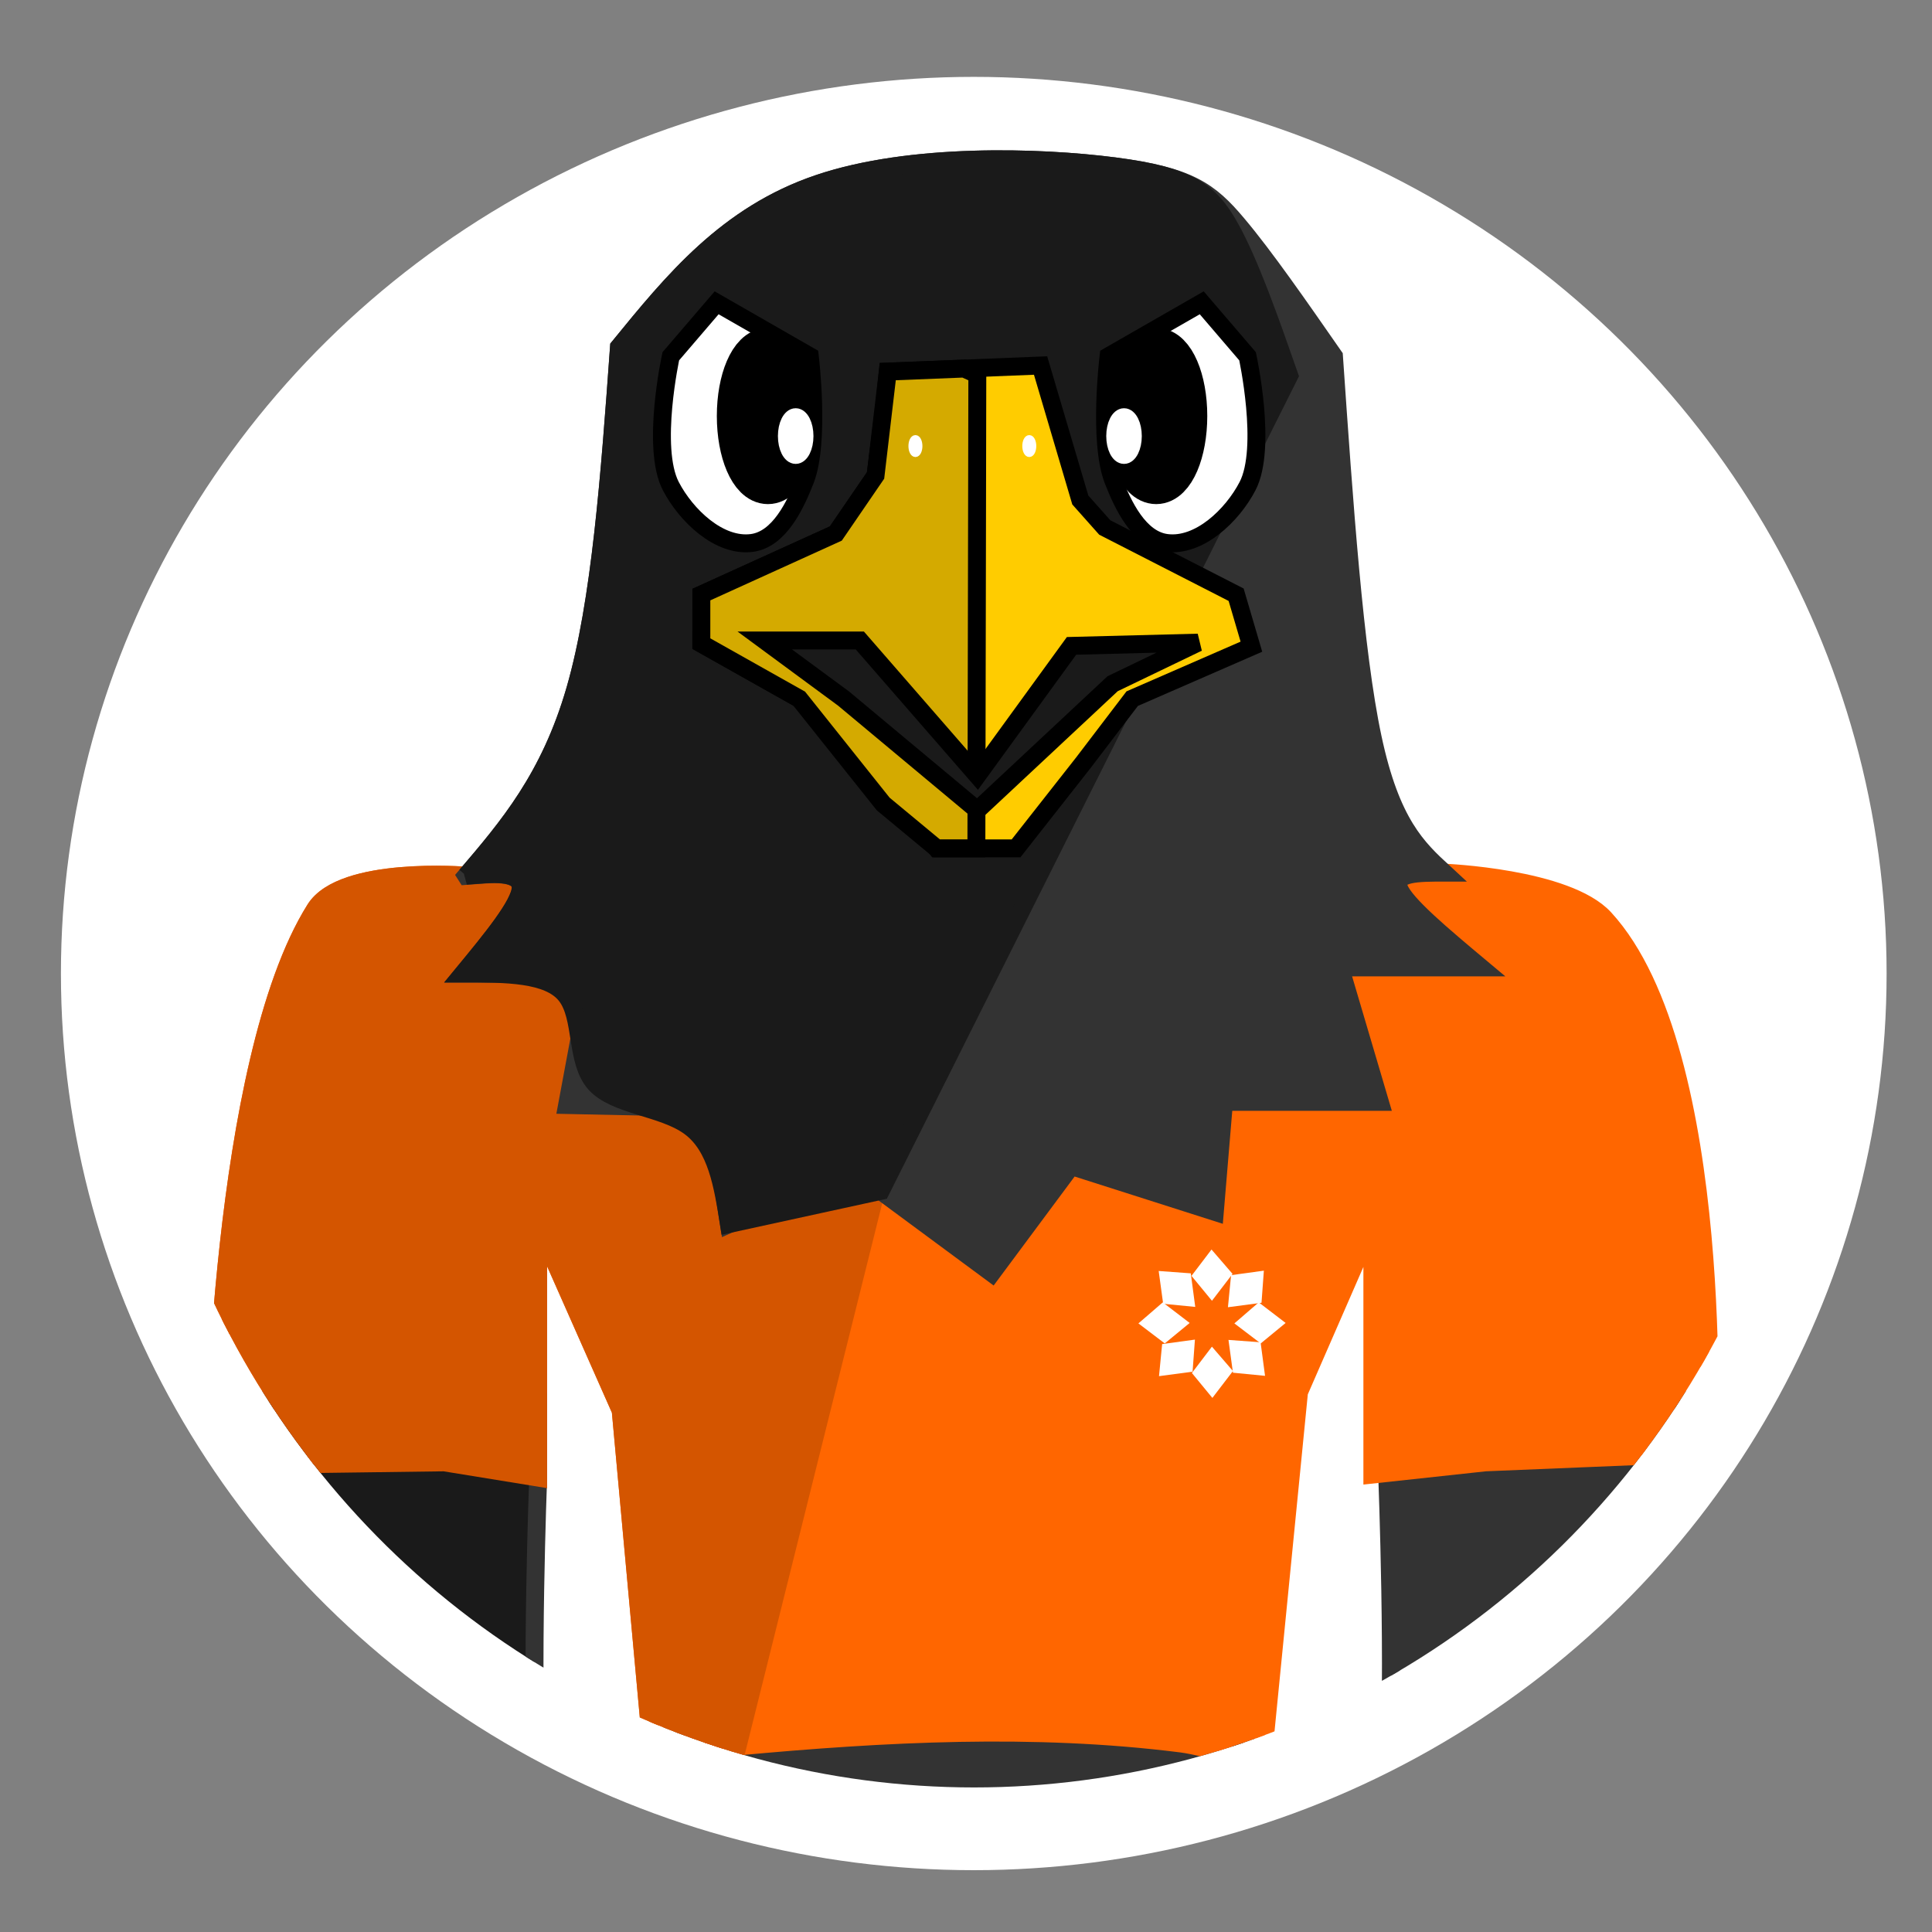 <?xml version="1.0" encoding="UTF-8" standalone="no"?>
<!-- Created with Inkscape (http://www.inkscape.org/) -->

<svg
   width="512"
   height="512"
   viewBox="0 0 135.467 135.467"
   version="1.1"
   id="svg5"
   inkscape:version="1.1.2 (0a00cf5339, 2022-02-04)"
   sodipodi:docname="icon.svg"
   xmlns:inkscape="http://www.inkscape.org/namespaces/inkscape"
   xmlns:sodipodi="http://sodipodi.sourceforge.net/DTD/sodipodi-0.dtd"
   xmlns="http://www.w3.org/2000/svg"
   xmlns:svg="http://www.w3.org/2000/svg">
  <rect x="0" y="0" width="135.467" height="135.467" fill="#808080" stroke="none"/>
  <sodipodi:namedview
     id="namedview7"
     pagecolor="#ffffff"
     bordercolor="#666666"
     borderopacity="1.0"
     inkscape:pageshadow="2"
     inkscape:pageopacity="0.0"
     inkscape:pagecheckerboard="0"
     inkscape:document-units="mm"
     showgrid="false"
     units="px"
     width="512px"
     inkscape:zoom="0.77771465"
     inkscape:cx="194.15862"
     inkscape:cy="292.52374"
     inkscape:window-width="1884"
     inkscape:window-height="1059"
     inkscape:window-x="36"
     inkscape:window-y="21"
     inkscape:window-maximized="1"
     inkscape:current-layer="layer1" />
  <defs
     id="defs2">
    <clipPath
       clipPathUnits="userSpaceOnUse"
       id="clipPath375">
      <ellipse
         style="fill:none;fill-opacity:1;stroke:#b3b3b3;stroke-width:0.265;stroke-opacity:1"
         id="ellipse375"
         clip-path="none"
         mask="none"
         ry="12.649"
         rx="12.481"
         cy="153.504"
         cx="124.435" />
    </clipPath>
    <inkscape:path-effect
       effect="bspline"
       id="path-effect76"
       is_visible="true"
       lpeversion="1.3"
       weight="33.333"
       steps="2"
       helper_size="0"
       apply_no_weight="true"
       apply_with_weight="true"
       only_selected="false"
       uniform="false" />
    <inkscape:path-effect
       effect="bspline"
       id="path-effect78"
       is_visible="true"
       lpeversion="1.3"
       weight="33.333"
       steps="2"
       helper_size="0"
       apply_no_weight="true"
       apply_with_weight="true"
       only_selected="false"
       uniform="false" />
  </defs>
  <g
     inkscape:label="Capa 1"
     inkscape:groupmode="layer"
     id="layer1">
    <ellipse
       style="fill:#ffffff;stroke-width:0.743;stroke-linecap:square;stroke-linejoin:bevel"
       id="path337"
       cx="68.278"
       cy="68.261"
       rx="64.006"
       ry="62.871" />
    <g
       id="g75"
       transform="matrix(4.738,0,0,4.738,-521.273,-661.902)"
       clip-path="url(#clipPath375)"
       mask="none">
      <path
         style="fill:#333333;fill-opacity:1;stroke:#333333;stroke-width:0.265;stroke-opacity:1"
         d="m 135.343,161.387 0.134,3.091 v 2.75 l -5.075,-0.096 c 0,0 0.134,-0.754 0.16,-1.136 0.101,-1.473 -0.012,-4.429 -0.012,-4.429 v -1.119 l 4.76,-0.033 z"
         id="path54"
         sodipodi:nodetypes="ccccscccc" />
      <path
         style="fill:#333333;fill-opacity:1;stroke:#333333;stroke-width:0.343;stroke-opacity:1"
         d="m 128.353,162.024 0.09,4.434 0.137,1.336 -8.61,-0.095 c 0,0 -0.059,-1.609 -0.015,-1.985 0.172,-1.455 0.265,-3.512 0.265,-3.512 v -1.105 l 8.076,-0.032 z"
         id="path55"
         sodipodi:nodetypes="ccccscccc" />
      <path
         style="fill:#ff6600;fill-opacity:1;stroke:#ff6600;stroke-width:0.265;stroke-opacity:1"
         d="m 116.919,152.66 c 0,0 -1.831,-0.15 -2.236,0.497 -1.421,2.266 -1.492,8.23 -1.492,8.23 l 3.403,-0.045 1.39,0.226 v -3.753 l 1.221,2.758 0.476,5.2 c 0,0 0.83,-0.187 1.253,-0.226 2.177,-0.202 4.391,-0.318 6.56,-0.045 0.412,0.052 1.205,0.317 1.205,0.317 l 0.545,-5.517 1.085,-2.487 v 3.708 l 1.673,-0.181 3.301,-0.136 c 0,0 0.279,-5.933 -1.537,-7.913 -0.557,-0.607 -2.376,-0.678 -2.376,-0.678 l -14.47,0.045"
         id="path56"
         sodipodi:nodetypes="ccccccccssccccccccc" />
      <path
         style="fill:#1a1a1a;fill-opacity:1;stroke:#333333;stroke-width:0.265;stroke-opacity:1"
         d="m 113.191,161.387 -0.134,3.091 v 2.75 l 5.075,-0.096 c 0,0 -0.134,-0.754 -0.16,-1.136 -0.101,-1.473 0.012,-4.429 0.012,-4.429 v -1.119 l -4.76,-0.033 z"
         id="path57"
         sodipodi:nodetypes="ccccscccc" />
      <path
         style="fill:#d45500;fill-opacity:1;stroke:#d45500;stroke-width:0.265;stroke-opacity:1"
         d="m 116.919,152.66 c 0,0 -1.831,-0.15 -2.236,0.497 -1.421,2.266 -1.492,8.23 -1.492,8.23 l 3.403,-0.045 1.39,0.226 v -3.753 l 1.221,2.758 0.476,5.2 c 0,0 0.83,-0.187 1.253,-0.226 l 3.22,-12.91"
         id="path58"
         sodipodi:nodetypes="cccccccccc" />
      <g
         id="g66"
         transform="matrix(0.047,0,0,0.047,119.868,153.483)"
         style="fill:#ffffff">
        <path
           style="fill:#ffffff;fill-opacity:1;stroke:none;stroke-width:0.265;stroke-opacity:1"
           d="m 156.386,129.97 10.323,-1.407 -0.741,10.104 -10.569,1.407 z"
           id="path59"
           sodipodi:nodetypes="ccccc" />
        <path
           style="fill:#ffffff;fill-opacity:1;stroke:none;stroke-width:0.265;stroke-opacity:1"
           d="m 178.092,108.265 10.323,-1.407 -0.741,10.104 -10.569,1.407 z"
           id="path60"
           sodipodi:nodetypes="ccccc" />
        <path
           style="fill:#ffffff;fill-opacity:1;stroke:none;stroke-width:0.265;stroke-opacity:1"
           d="m 178.681,138.985 -1.407,-10.323 10.104,0.741 1.407,10.569 z"
           id="path61"
           sodipodi:nodetypes="ccccc" />
        <path
           style="fill:#ffffff;fill-opacity:1;stroke:none;stroke-width:0.265;stroke-opacity:1"
           d="m 156.704,117.28 -1.407,-10.323 10.104,0.741 1.407,10.569 z"
           id="path62"
           sodipodi:nodetypes="ccccc" />
        <path
           style="fill:#ffffff;fill-opacity:1;stroke:none;stroke-width:0.265;stroke-opacity:1"
           d="m 165.755,139.082 6.305,-8.295 6.621,7.669 -6.479,8.468 z"
           id="path63"
           sodipodi:nodetypes="ccccc" />
        <path
           style="fill:#ffffff;fill-opacity:1;stroke:none;stroke-width:0.265;stroke-opacity:1"
           d="m 165.625,108.494 6.305,-8.295 6.621,7.669 -6.479,8.468 z"
           id="path64"
           sodipodi:nodetypes="ccccc" />
        <path
           style="fill:#ffffff;fill-opacity:1;stroke:none;stroke-width:0.265;stroke-opacity:1"
           d="m 157.21,129.768 -8.295,-6.305 7.669,-6.621 8.468,6.479 z"
           id="path65"
           sodipodi:nodetypes="ccccc" />
        <path
           style="fill:#ffffff;fill-opacity:1;stroke:none;stroke-width:0.265;stroke-opacity:1"
           d="m 187.426,129.768 -8.295,-6.305 7.669,-6.621 8.468,6.479 z"
           id="path66"
           sodipodi:nodetypes="ccccc" />
      </g>
      <path
         style="fill:#333333;stroke:#333333;stroke-width:0.265;stroke-opacity:1"
         d="m 88.449,152.66 c 0.618,-0.724 1.236,-1.447 1.613,-2.751 0.377,-1.304 0.512,-3.188 0.648,-5.072 0.799,-0.98 1.598,-1.96 2.954,-2.419 1.357,-0.46 3.271,-0.399 4.379,-0.256 1.108,0.143 1.409,0.369 1.816,0.852 0.407,0.482 0.919,1.221 1.432,1.959 0.151,2.186 0.301,4.371 0.573,5.645 0.271,1.274 0.663,1.635 1.055,1.997 -0.377,0 -0.754,0 -0.663,0.234 0.09,0.234 0.648,0.701 1.206,1.168 0,0 -2.08,0 -2.08,0 0,0 0.588,1.99 0.588,1.99 0,0 -2.306,0 -2.306,0 0,0 -0.136,1.628 -0.136,1.628 0,0 -2.125,-0.678 -2.125,-0.678 0,0 -1.176,1.583 -1.176,1.583 0,0 -2.08,-1.537 -2.08,-1.537 0,0 -1.809,0.814 -1.809,0.814 0,0 -0.271,-1.718 -0.271,-1.718 0,0 -2.125,-0.045 -2.125,-0.045 0,0 0.362,-1.944 0.362,-1.944 0,0 -1.899,0 -1.899,0 0.422,-0.512 0.844,-1.025 0.852,-1.266 0.007,-0.241 -0.399,-0.211 -0.603,-0.196 -0.203,0.015 -0.203,0.015 -0.203,0.015 z"
         id="path67"
         sodipodi:nodetypes="cccccccccccccccccccccccccc"
         transform="translate(28.47)"
         inkscape:original-d="m 88.448842,152.66017 c 0,0 1.235979,-1.447 1.85399,-2.17052 0.135661,-1.88418 0.406972,-5.65241 0.406972,-5.65241 0,0 1.597747,-1.9595 2.39662,-2.93925 1.914282,0.0603 3.828563,0.12055 5.742845,0.18083 0.301462,0.2261 0.602921,0.4522 0.904385,0.6783 0.512496,0.73859 1.537456,2.21574 1.537456,2.21574 0,0 0.30146,4.37119 0.45219,6.55679 0.39191,0.36176 1.1757,1.08526 1.1757,1.08526 -0.37683,0 -0.75365,0 -1.13048,0 0.5577,0.46727 1.67311,1.4018 1.67311,1.4018 h -2.08008 l 0.58785,1.98964 h -2.306186 l -0.135657,1.62789 -2.125305,-0.67828 -1.1757,1.58267 -2.080085,-1.53745 -1.808771,0.81394 -0.271315,-1.71833 -2.125305,-0.0452 0.361754,-1.94443 h -1.899208 c 0,0 0.844093,-1.02497 1.26614,-1.53745 -0.406973,0.0301 -0.813947,0.0603 -1.22092,0.0904 z"
         inkscape:path-effect="#path-effect76" />
      <path
         style="fill:#1a1a1a;stroke:#1a1a1a;stroke-width:0.265;stroke-opacity:1"
         d="m 88.449,152.66 c 0.618,-0.724 1.236,-1.447 1.613,-2.751 0.377,-1.304 0.512,-3.188 0.648,-5.072 0.799,-0.98 1.598,-1.96 2.954,-2.419 1.357,-0.46 3.271,-0.399 4.379,-0.256 1.108,0.143 1.409,0.369 1.706,0.899 0.297,0.53 0.589,1.364 0.881,2.198 0,0 -6.046,12.066 -6.046,12.066 0,0 -2.247,0.49 -2.247,0.49 -0.09,-0.573 -0.181,-1.146 -0.58,-1.439 -0.399,-0.294 -1.108,-0.309 -1.402,-0.641 -0.294,-0.332 -0.173,-0.98 -0.43,-1.304 -0.256,-0.324 -0.889,-0.324 -1.522,-0.324 0.422,-0.512 0.844,-1.025 0.852,-1.266 0.007,-0.241 -0.399,-0.211 -0.603,-0.196 -0.203,0.015 -0.203,0.015 -0.203,0.015 z"
         id="path68"
         sodipodi:nodetypes="cccccccccccccccc"
         transform="translate(28.47)"
         inkscape:original-d="m 88.448842,152.66017 c 0,0 1.235979,-1.447 1.85399,-2.17052 0.135661,-1.88418 0.406972,-5.65241 0.406972,-5.65241 0,0 1.597747,-1.9595 2.39662,-2.93925 1.914282,0.0603 3.828563,0.12055 5.742845,0.18083 0.301462,0.2261 0.602921,0.4522 0.904385,0.6783 0.292166,0.83407 0.876496,2.50218 0.876496,2.50218 l -6.045566,12.0657 -2.246888,0.49012 c 0,0 -0.180877,-1.14555 -0.271315,-1.71833 -0.708438,-0.0151 -1.41687,-0.0301 -2.125305,-0.0452 0.120585,-0.64814 0.241169,-1.29629 0.361754,-1.94443 -0.633069,0 -1.266139,0 -1.899208,0 0,0 0.844093,-1.02497 1.26614,-1.53745 -0.406973,0.0301 -0.813947,0.0603 -1.22092,0.0904 z"
         inkscape:path-effect="#path-effect78" />
      <path
         style="fill:#ffcc00;stroke:#000000;stroke-width:0.265;stroke-opacity:1"
         d="m 120.399,148.5 1.99,-0.904 0.588,-0.859 0.136,-1.085 0.045,-0.452 2.261,-0.09 0.588,1.99 0.362,0.407 1.944,0.995 0.226,0.769 -1.764,0.769 -0.724,0.95 -0.995,1.266 h -1.176 l -0.995,-1.311 -1.04,-0.904 -1.447,-0.814 z"
         id="path69" />
      <path
         style="fill:#ffffff;stroke:#000000;stroke-width:0.265;stroke-opacity:1"
         d="m 120.625,144.182 1.379,0.791 c 0,0 0.154,1.262 -0.068,1.832 -0.148,0.38 -0.387,0.879 -0.791,0.931 -0.484,0.062 -0.973,-0.408 -1.198,-0.841 -0.296,-0.569 0,-1.922 0,-1.922 z"
         id="path70"
         sodipodi:nodetypes="ccssscc" />
      <ellipse
         style="fill:#ffffff;stroke:#ffffff;stroke-width:0.091;stroke-opacity:1"
         id="ellipse70"
         cx="125.252"
         cy="146.302"
         rx="0.058"
         ry="0.117" />
      <path
         style="fill:#ffffff;stroke:#000000;stroke-width:0.265;stroke-opacity:1"
         d="m 127.804,144.182 -1.379,0.791 c 0,0 -0.154,1.262 0.068,1.832 0.148,0.38 0.387,0.879 0.791,0.931 0.484,0.062 0.973,-0.408 1.198,-0.841 0.296,-0.569 0,-1.922 0,-1.922 z"
         id="path71"
         sodipodi:nodetypes="ccssscc" />
      <ellipse
         style="fill:#000000;fill-opacity:1;stroke:#000000;stroke-width:0.69;stroke-opacity:1"
         id="ellipse71"
         cx="121.384"
         cy="145.857"
         rx="0.411"
         ry="0.959" />
      <ellipse
         style="fill:#000000;fill-opacity:1;stroke:#000000;stroke-width:0.69;stroke-opacity:1"
         id="ellipse72"
         cx="127.13"
         cy="145.857"
         rx="0.411"
         ry="0.959" />
      <ellipse
         style="fill:#ffffff;stroke:#ffffff;stroke-width:0.23;stroke-opacity:1"
         id="ellipse73"
         cx="121.795"
         cy="146.154"
         rx="0.148"
         ry="0.297" />
      <ellipse
         style="fill:#ffffff;stroke:#ffffff;stroke-width:0.23;stroke-opacity:1"
         id="ellipse74"
         cx="126.654"
         cy="146.154"
         rx="0.148"
         ry="0.297" />
      <path
         style="fill:#d4aa00;stroke:#000000;stroke-width:0.265;stroke-opacity:1"
         d="m 120.399,148.5 1.99,-0.904 0.588,-0.859 0.181,-1.537 1.13,-0.045 0.195,0.088 -0.014,7.012 h -0.588 l -0.791,-0.656 -1.244,-1.56 -1.447,-0.814 z"
         id="path74"
         sodipodi:nodetypes="cccccccccccc" />
      <path
         style="fill:#1a1a1a;stroke:#000000;stroke-width:0.265;stroke-opacity:1"
         d="m 121.337,149.179 1.407,10e-6 1.739,1.998 1.394,-1.918 1.871,-0.048 -1.263,0.608 -2.002,1.871 -1.979,-1.651 z"
         id="path75"
         sodipodi:nodetypes="ccccccccc" />
      <ellipse
         style="fill:#ffffff;stroke:#ffffff;stroke-width:0.091;stroke-opacity:1"
         id="ellipse75"
         cx="123.567"
         cy="146.302"
         rx="0.058"
         ry="0.117" />
    </g>
  </g>
</svg>
